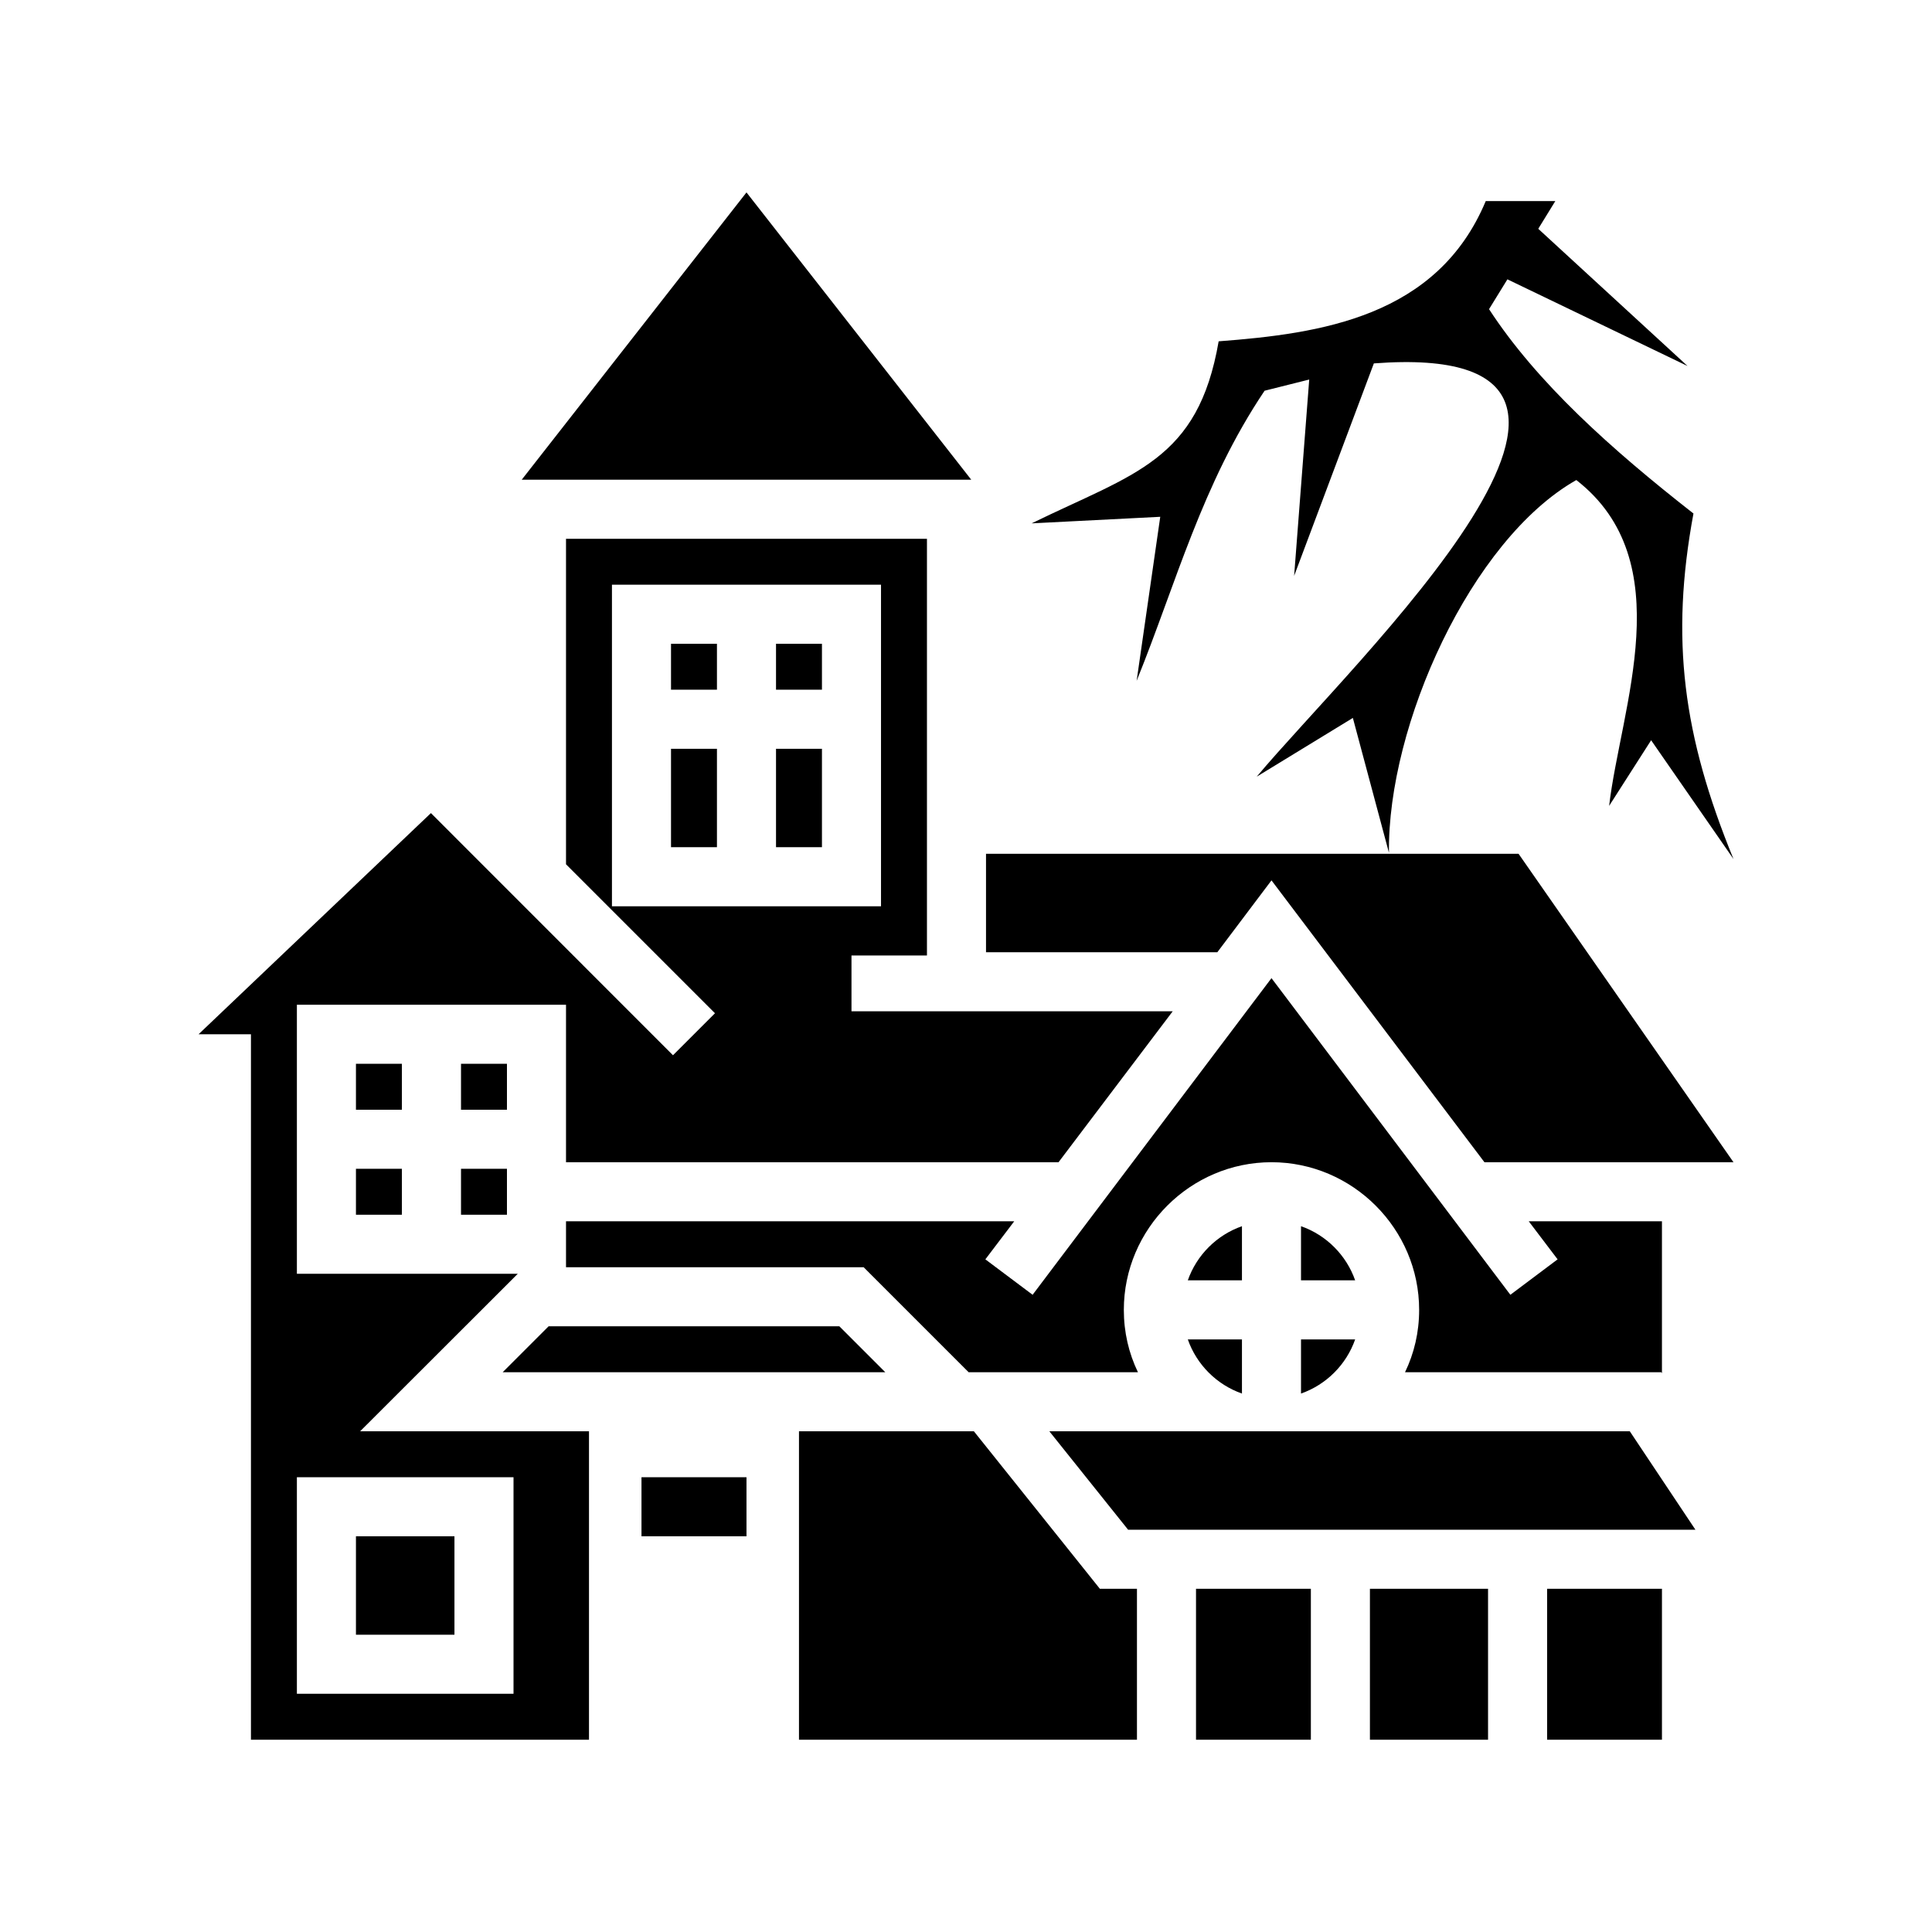 <svg xmlns="http://www.w3.org/2000/svg" width="100%" height="100%" viewBox="0 0 588.8 588.8"><path d="M227.5 58.64l-68.5 87.56h137z m225.3 2.64C438 96.65 402.4 101.67 371.4 104.02c-6.3 36.48-25.7 40.18-57 55.48l39.2-2-7.2 50c12-29.6 19.9-60 39-88.42l13.6-3.41-4.6 59.83 24.3-64.75c98.2-7.42-6.7 91.25-35.7 125.95l29.3-17.9 11 41.1c-0.5-38.8 25-95.4 57.1-113.6 31.9 24.8 13.5 69.4 10 99.3l12.8-20 25.1 36.2c-15.4-37.6-19.3-67-12.2-105.3-25.1-19.63-47.7-39.88-62.3-62.28l5.6-9.09 54.9 26.42-45.5-41.82 5.2-8.45zM172.5 164.2V263.4l45.4 45.4-12.8 12.8-73.77-73.8-70.81 67.4h15.96v215H179.5v-94H109.75l48.05-48H90.48v-82h82.02v48h150.1l34.8-46h-97.9v-17h23v-127z m14 14h82v98h-82v-89z m18 18v14h14v-14z m32 0v14h14v-14z m-32 32v30h14v-30z m32 0v30h14v-30z m64 32v30h70.5l16.5-21.9 64.9 85.9h75.9l-65.5-94z m87 37.9l-72.8 96.5-14.4-10.8 8.8-11.6H172.5v14h90.7l32 32h51.6c-2.8-5.8-4.3-12.2-4.3-19 0-24.7 20.3-45 45-45s45 20.3 45 45c0 6.8-1.5 13.2-4.3 19h78.1l0.2 0.3v-46.3h-40.6l8.8 11.6-14.4 10.8zM108.48 324.2v14h14v-14z m32.02 0v14h14v-14z m-32.02 32v14h14v-14z m32.02 0v14h14v-14z m238 17.5c-7.7 2.7-13.8 8.8-16.5 16.5h16.5z m18 0v16.5h16.5c-2.7-7.7-8.8-13.8-16.5-16.5z m-229.3 30.5l-14 14h116.6l-14-14z m194.8 4c2.7 7.7 8.8 13.8 16.5 16.5v-16.5z m34.5 0v16.5c7.7-2.7 13.8-8.8 16.5-16.5z m-153 28v94h103v-46h-11.3l-38.4-48z m76.3 0l24 30h172.9l-20-30z m-229.32 14h66.02v66H90.48v-57z m105.02 0v18h32v-18z m-87.02 18v30h30.02v-30z m256.02 16v46h35v-46z m53 0v46h36v-46z m54 0v46h35v-46z" /></svg>